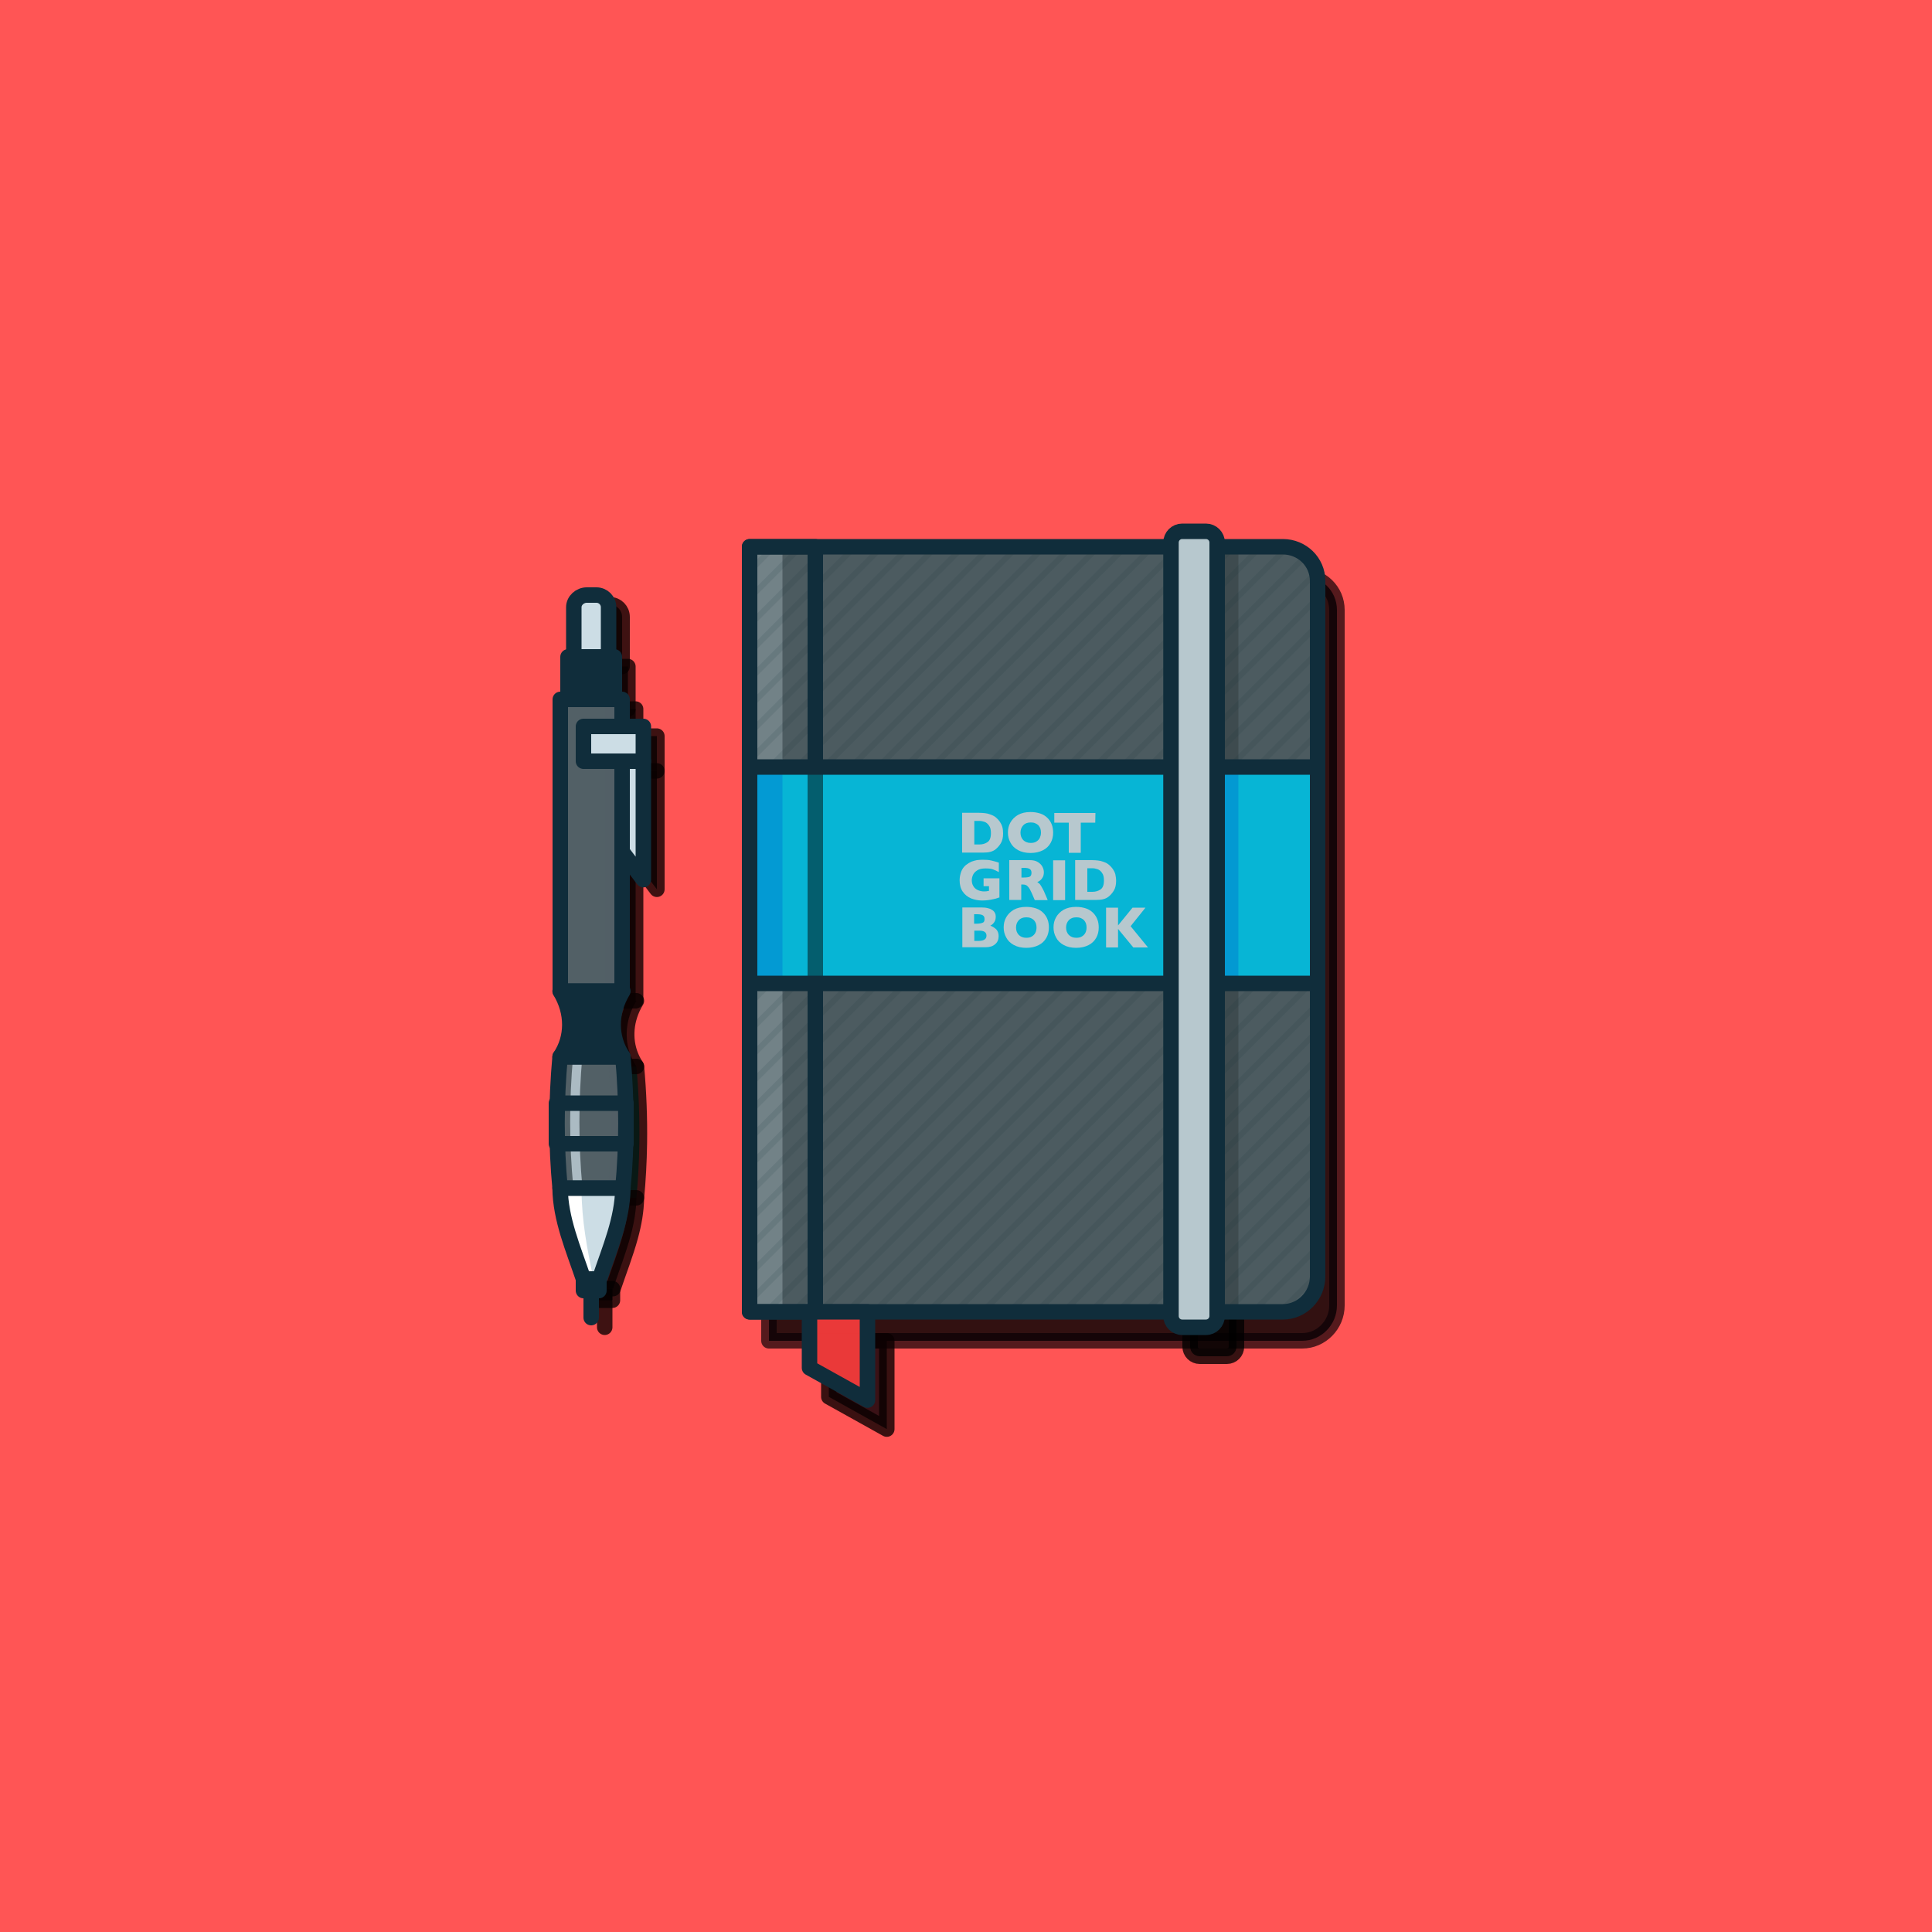 <?xml version="1.0" encoding="UTF-8" standalone="no"?>
<!-- Generator: Adobe Illustrator 23.1.1, SVG Export Plug-In . SVG Version: 6.00 Build 0)  -->

<svg
   xmlns:dc="http://purl.org/dc/elements/1.1/"
   xmlns:cc="http://creativecommons.org/ns#"
   xmlns:rdf="http://www.w3.org/1999/02/22-rdf-syntax-ns#"
   xmlns:svg="http://www.w3.org/2000/svg"
   xmlns="http://www.w3.org/2000/svg"
   xmlns:xlink="http://www.w3.org/1999/xlink"
   xmlns:sodipodi="http://sodipodi.sourceforge.net/DTD/sodipodi-0.dtd"
   xmlns:inkscape="http://www.inkscape.org/namespaces/inkscape"
   version="1.1"
   id="Layer_1"
   x="0px"
   y="0px"
   viewBox="0 0 1000 1000"
   style="enable-background:new 0 0 1000 1000;"
   xml:space="preserve"
   sodipodi:docname="day69-dotted-notebook.svg"
   inkscape:version="0.92.5 (2060ec1f9f, 2020-04-08)"><defs
   id="defs490" /><sodipodi:namedview
   pagecolor="#ffffff"
   bordercolor="#666666"
   borderopacity="1"
   objecttolerance="10"
   gridtolerance="10"
   guidetolerance="10"
   inkscape:pageopacity="0"
   inkscape:pageshadow="2"
   inkscape:window-width="1920"
   inkscape:window-height="1027"
   id="namedview488"
   showgrid="false"
   inkscape:zoom="0.944"
   inkscape:cx="593.31145"
   inkscape:cy="90.72647"
   inkscape:window-x="0"
   inkscape:window-y="27"
   inkscape:window-maximized="1"
   inkscape:current-layer="Layer_1" />
<style
   type="text/css"
   id="style2">
	.st0{fill:#07B594;}
	.st1{fill:#EEF2F4;}
	.st2{fill:#0A7362;stroke:#0A7362;stroke-width:8;stroke-linecap:round;stroke-linejoin:round;stroke-miterlimit:10;}
	.st3{fill:none;stroke:#0A7362;stroke-width:8;stroke-linecap:round;stroke-linejoin:round;stroke-miterlimit:10;}
	.st4{fill:#102D3B;}
	.st5{fill:#4C5B60;}
	.st6{fill:#3E4B4F;}
	.st7{opacity:0.3;fill:#CCDDE5;enable-background:new    ;}
	.st8{opacity:0.11;clip-path:url(#XMLID_58_);}
	.st9{fill:none;stroke:#102D3B;stroke-width:8;stroke-linecap:round;stroke-linejoin:round;stroke-miterlimit:10;}
	.st10{fill:#FF9852;}
	.st11{fill:#D85639;}
	.st12{opacity:0.6;fill:none;stroke:#D85639;stroke-width:8;stroke-miterlimit:10;}
	.st13{fill:#FDBA5D;}
	.st14{opacity:0.61;fill:#D85639;enable-background:new    ;}
	.st15{fill:#B7C8CE;}
	.st16{fill:#EA3939;}
	.st17{opacity:0.62;fill:#EA3939;enable-background:new    ;}
	.st18{fill:#526066;}
	.st19{opacity:0.64;fill:#526066;enable-background:new    ;}
	.st20{opacity:0.3;fill:#526066;enable-background:new    ;}
	.st21{fill:#42708A;}
	.st22{opacity:0.73;fill:#CCDDE5;enable-background:new    ;}
	.st23{fill:#CCDDE5;}
	.st24{fill:#FFFFFF;}
	
		.st25{opacity:0.38;fill:none;stroke:#102D3B;stroke-width:8;stroke-linecap:round;stroke-linejoin:round;stroke-miterlimit:10;enable-background:new    ;}
</style>
<rect
   id="XMLID_18_"
   class="st0"
   width="1000"
   height="1000"
   style="fill:#ff5555;fill-opacity:1" />

<g
   id="g485">
	<rect
   id="XMLID_49_"
   x="297"
   y="367"
   class="st2"
   width="32"
   height="151"
   style="fill:#000000;fill-opacity:0.784;stroke:#0a0000;stroke-opacity:0.784" />
	<path
   id="XMLID_48_"
   class="st2"
   d="m 329.4,620 h -32.5 c -2.1,-22 -2.1,-45 0,-68 h 32.5 c 1.218,13.341 1.73,26.682 1.535,39.828 C 330.793,601.346 330.282,610.761 329.4,620 Z"
   inkscape:connector-curvature="0"
   style="fill:#0a7362;stroke:#0a0000;stroke-width:8;stroke-linecap:round;stroke-linejoin:round;stroke-miterlimit:10;stroke-opacity:0.784"
   sodipodi:nodetypes="ccccsc" />
	<path
   id="XMLID_47_"
   class="st2"
   d="m 329.4,552 h -32.5 c 6.7,-10 6.7,-23 0,-34 h 32.5 c -0.779,1.279 -1.468,2.586 -2.066,3.911 -4.192,9.294 -3.93,19.531 0.787,28 0.395,0.709 0.821,1.406 1.279,2.089 z"
   inkscape:connector-curvature="0"
   style="fill:#070000;fill-opacity:0.784;stroke:#0a0000;stroke-width:8;stroke-linecap:round;stroke-linejoin:round;stroke-miterlimit:10;stroke-opacity:0.784"
   sodipodi:nodetypes="ccccssc" />
	<path
   id="XMLID_46_"
   class="st2"
   d="m 317.3,667 c 3.123,-9.254 6.614,-18.173 9.042,-27.144 1.77,-6.541 2.974,-13.109 3.058,-19.856 h -32.5 c 0.2,16 6.7,31 12.1,47 z"
   inkscape:connector-curvature="0"
   style="fill:#0a0000;stroke:#0a0000;stroke-width:8;stroke-linecap:round;stroke-linejoin:round;stroke-miterlimit:10;fill-opacity:0.784;stroke-opacity:0.794"
   sodipodi:nodetypes="cscccc" />
	<rect
   id="XMLID_45_"
   x="309"
   y="667"
   class="st2"
   width="8"
   height="6"
   style="stroke:#040000;stroke-opacity:0.784;fill:#0a0000;fill-opacity:1" />
	<line
   id="XMLID_44_"
   class="st3"
   x1="313"
   y1="674"
   x2="313"
   y2="687"
   style="stroke:#0a0000;stroke-opacity:0.784" />
	<rect
   id="XMLID_43_"
   x="301"
   y="345"
   class="st2"
   width="24"
   height="22"
   style="fill:#000000;fill-opacity:0.784;stroke:#0a0000;stroke-opacity:0.784" />
	<path
   id="XMLID_42_"
   class="st2"
   d="M322,345h-18v-25.7c0-3.5,3.2-6.3,6.7-6.3h5c3.5,0,6.3,2.8,6.3,6.3V345z"
   style="fill:#000000;fill-opacity:0.784;stroke:#0a0000;stroke-opacity:0.784" />
	<rect
   id="XMLID_41_"
   x="309"
   y="381"
   class="st2"
   width="31"
   height="18"
   style="fill:#000000;fill-opacity:0.784;stroke:#0a0000;stroke-opacity:0.784" />
	<polygon
   id="XMLID_40_"
   class="st2"
   points="340,460.3 329,445.8 329,399 340,399  "
   style="fill:#000000;fill-opacity:0.784;stroke:#0a0000;stroke-opacity:0.784" />
	<path
   id="XMLID_24_"
   class="st4"
   d="M322.4,547c-10.8,0-21.7,0-32.5,0c6.7-10,6.7-23,0-34c10.8,0,21.7,0,32.5,0   C315.7,524,315.7,537,322.4,547z" />
	<path
   id="XMLID_38_"
   class="st2"
   d="M674,694H398V298h276c9.9,0,18,7.8,18,17.7v360C692,685.7,683.9,694,674,694z"
   style="stroke:#0a0005;stroke-opacity:0.688;fill:#000000;fill-opacity:0.804" />
	<path
   id="XMLID_36_"
   class="st2"
   d="M635,702h-14c-2.8,0-5-2.2-5-5V295c0-2.8,2.2-5,5-5h14c2.8,0,5,2.2,5,5v402   C640,699.8,637.8,702,635,702z"
   style="fill:#000000;fill-opacity:0.784;stroke:#000000;stroke-opacity:0.784" />
	<polygon
   id="XMLID_34_"
   class="st2"
   points="459,739.7 429,723 429,694 459,694  "
   style="fill:#0a0007;fill-opacity:0.804;stroke:#0a0000;stroke-opacity:0.804" />
	<path
   id="XMLID_19_"
   class="st5"
   d="M664,679H388V283h276c9.9,0,18,7.8,18,17.7v360C682,670.7,673.9,679,664,679z" />
	<rect
   id="XMLID_54_"
   x="617"
   y="283"
   class="st6"
   width="24"
   height="396" />
	<rect
   id="XMLID_50_"
   x="388"
   y="283"
   class="st7"
   width="17"
   height="396" />
	<g
   id="g421">
		<defs
   id="defs127">
			<path
   id="XMLID_7_"
   d="M664,679H388V283h276c9.9,0,18,7.8,18,17.7v360C682,670.7,673.9,679,664,679z" />
		</defs>
		<clipPath
   id="XMLID_58_">
			<use
   xlink:href="#XMLID_7_"
   style="overflow:visible;"
   id="use129" />
		</clipPath>
		<g
   id="XMLID_57_"
   class="st8"
   clip-path="url(#XMLID_58_)">
			<g
   id="g136">
				<g
   id="g134">
					<path
   class="st4"
   d="M359.4,983.6c-0.4,0-0.8-0.1-1.1-0.4c-0.6-0.6-0.6-1.5,0-2.1l344.4-344.3c0.6-0.6,1.5-0.6,2.1,0       s0.6,1.5,0,2.1L360.5,983.2C360.2,983.5,359.8,983.6,359.4,983.6z"
   id="path132" />
				</g>
			</g>
			<g
   id="g142">
				<g
   id="g140">
					<path
   class="st4"
   d="M359.4,969.6c-0.4,0-0.8-0.1-1.1-0.4c-0.6-0.6-0.6-1.5,0-2.1l344.4-344.3c0.6-0.6,1.5-0.6,2.1,0       s0.6,1.5,0,2.1L360.5,969.2C360.2,969.5,359.8,969.6,359.4,969.6z"
   id="path138" />
				</g>
			</g>
			<g
   id="g148">
				<g
   id="g146">
					<path
   class="st4"
   d="M359.4,955.6c-0.4,0-0.8-0.1-1.1-0.4c-0.6-0.6-0.6-1.5,0-2.1l344.4-344.3c0.6-0.6,1.5-0.6,2.1,0       s0.6,1.5,0,2.1L360.5,955.2C360.2,955.5,359.8,955.6,359.4,955.6z"
   id="path144" />
				</g>
			</g>
			<g
   id="g154">
				<g
   id="g152">
					<path
   class="st4"
   d="M359.4,941.6c-0.4,0-0.8-0.1-1.1-0.4c-0.6-0.6-0.6-1.5,0-2.1l344.4-344.3c0.6-0.6,1.5-0.6,2.1,0       s0.6,1.5,0,2.1L360.5,941.2C360.2,941.5,359.8,941.6,359.4,941.6z"
   id="path150" />
				</g>
			</g>
			<g
   id="g160">
				<g
   id="g158">
					<path
   class="st4"
   d="M359.4,927.6c-0.4,0-0.8-0.1-1.1-0.4c-0.6-0.6-0.6-1.5,0-2.1l344.4-344.3c0.6-0.6,1.5-0.6,2.1,0       s0.6,1.5,0,2.1L360.5,927.2C360.2,927.5,359.8,927.6,359.4,927.6z"
   id="path156" />
				</g>
			</g>
			<g
   id="g166">
				<g
   id="g164">
					<path
   class="st4"
   d="M359.4,913.6c-0.4,0-0.8-0.1-1.1-0.4c-0.6-0.6-0.6-1.5,0-2.1l344.4-344.3c0.6-0.6,1.5-0.6,2.1,0       s0.6,1.5,0,2.1L360.5,913.2C360.2,913.5,359.8,913.6,359.4,913.6z"
   id="path162" />
				</g>
			</g>
			<g
   id="g172">
				<g
   id="g170">
					<path
   class="st4"
   d="M359.4,899.6c-0.4,0-0.8-0.1-1.1-0.4c-0.6-0.6-0.6-1.5,0-2.1l344.4-344.3c0.6-0.6,1.5-0.6,2.1,0       s0.6,1.5,0,2.1L360.5,899.2C360.2,899.5,359.8,899.6,359.4,899.6z"
   id="path168" />
				</g>
			</g>
			<g
   id="g178">
				<g
   id="g176">
					<path
   class="st4"
   d="M359.4,885.6c-0.4,0-0.8-0.1-1.1-0.4c-0.6-0.6-0.6-1.5,0-2.1l344.4-344.3c0.6-0.6,1.5-0.6,2.1,0       s0.6,1.5,0,2.1L360.5,885.2C360.2,885.5,359.8,885.6,359.4,885.6z"
   id="path174" />
				</g>
			</g>
			<g
   id="g184">
				<g
   id="g182">
					<path
   class="st4"
   d="M359.4,871.6c-0.4,0-0.8-0.1-1.1-0.4c-0.6-0.6-0.6-1.5,0-2.1l344.4-344.3c0.6-0.6,1.5-0.6,2.1,0       s0.6,1.5,0,2.1L360.5,871.2C360.2,871.5,359.8,871.6,359.4,871.6z"
   id="path180" />
				</g>
			</g>
			<g
   id="g190">
				<g
   id="g188">
					<path
   class="st4"
   d="M359.4,857.6c-0.4,0-0.8-0.1-1.1-0.4c-0.6-0.6-0.6-1.5,0-2.1l344.4-344.3c0.6-0.6,1.5-0.6,2.1,0       s0.6,1.5,0,2.1L360.5,857.2C360.2,857.5,359.8,857.6,359.4,857.6z"
   id="path186" />
				</g>
			</g>
			<g
   id="g196">
				<g
   id="g194">
					<path
   class="st4"
   d="M359.4,843.6c-0.4,0-0.8-0.1-1.1-0.4c-0.6-0.6-0.6-1.5,0-2.1l344.4-344.3c0.6-0.6,1.5-0.6,2.1,0       s0.6,1.5,0,2.1L360.5,843.2C360.2,843.5,359.8,843.6,359.4,843.6z"
   id="path192" />
				</g>
			</g>
			<g
   id="g202">
				<g
   id="g200">
					<path
   class="st4"
   d="M359.4,829.6c-0.4,0-0.8-0.1-1.1-0.4c-0.6-0.6-0.6-1.5,0-2.1l344.4-344.3c0.6-0.6,1.5-0.6,2.1,0       s0.6,1.5,0,2.1L360.5,829.2C360.2,829.5,359.8,829.6,359.4,829.6z"
   id="path198" />
				</g>
			</g>
			<g
   id="g208">
				<g
   id="g206">
					<path
   class="st4"
   d="M359.4,815.6c-0.4,0-0.8-0.1-1.1-0.4c-0.6-0.6-0.6-1.5,0-2.1l344.4-344.3c0.6-0.6,1.5-0.6,2.1,0       s0.6,1.5,0,2.1L360.5,815.2C360.2,815.5,359.8,815.6,359.4,815.6z"
   id="path204" />
				</g>
			</g>
			<g
   id="g214">
				<g
   id="g212">
					<path
   class="st4"
   d="M359.4,801.6c-0.4,0-0.8-0.1-1.1-0.4c-0.6-0.6-0.6-1.5,0-2.1l344.4-344.3c0.6-0.6,1.5-0.6,2.1,0       s0.6,1.5,0,2.1L360.5,801.2C360.2,801.5,359.8,801.6,359.4,801.6z"
   id="path210" />
				</g>
			</g>
			<g
   id="g220">
				<g
   id="g218">
					<path
   class="st4"
   d="M359.4,787.6c-0.4,0-0.8-0.1-1.1-0.4c-0.6-0.6-0.6-1.5,0-2.1l344.4-344.3c0.6-0.6,1.5-0.6,2.1,0       s0.6,1.5,0,2.1L360.5,787.2C360.2,787.5,359.8,787.6,359.4,787.6z"
   id="path216" />
				</g>
			</g>
			<g
   id="g226">
				<g
   id="g224">
					<path
   class="st4"
   d="M359.4,773.6c-0.4,0-0.8-0.1-1.1-0.4c-0.6-0.6-0.6-1.5,0-2.1l344.4-344.3c0.6-0.6,1.5-0.6,2.1,0       s0.6,1.5,0,2.1L360.5,773.2C360.2,773.5,359.8,773.6,359.4,773.6z"
   id="path222" />
				</g>
			</g>
			<g
   id="g232">
				<g
   id="g230">
					<path
   class="st4"
   d="M359.4,759.6c-0.4,0-0.8-0.1-1.1-0.4c-0.6-0.6-0.6-1.5,0-2.1l344.4-344.3c0.6-0.6,1.5-0.6,2.1,0       s0.6,1.5,0,2.1L360.5,759.2C360.2,759.5,359.8,759.6,359.4,759.6z"
   id="path228" />
				</g>
			</g>
			<g
   id="g238">
				<g
   id="g236">
					<path
   class="st4"
   d="M359.4,745.6c-0.4,0-0.8-0.1-1.1-0.4c-0.6-0.6-0.6-1.5,0-2.1l344.4-344.3c0.6-0.6,1.5-0.6,2.1,0       s0.6,1.5,0,2.1L360.5,745.2C360.2,745.5,359.8,745.6,359.4,745.6z"
   id="path234" />
				</g>
			</g>
			<g
   id="g244">
				<g
   id="g242">
					<path
   class="st4"
   d="M359.4,731.6c-0.4,0-0.8-0.1-1.1-0.4c-0.6-0.6-0.6-1.5,0-2.1l344.4-344.3c0.6-0.6,1.5-0.6,2.1,0       s0.6,1.5,0,2.1L360.5,731.2C360.2,731.5,359.8,731.6,359.4,731.6z"
   id="path240" />
				</g>
			</g>
			<g
   id="g250">
				<g
   id="g248">
					<path
   class="st4"
   d="M359.4,717.6c-0.4,0-0.8-0.1-1.1-0.4c-0.6-0.6-0.6-1.5,0-2.1l344.4-344.3c0.6-0.6,1.5-0.6,2.1,0       s0.6,1.5,0,2.1L360.5,717.2C360.2,717.5,359.8,717.6,359.4,717.6z"
   id="path246" />
				</g>
			</g>
			<g
   id="g256">
				<g
   id="g254">
					<path
   class="st4"
   d="M359.4,703.6c-0.4,0-0.8-0.1-1.1-0.4c-0.6-0.6-0.6-1.5,0-2.1l344.4-344.3c0.6-0.6,1.5-0.6,2.1,0       s0.6,1.5,0,2.1L360.5,703.2C360.2,703.5,359.8,703.6,359.4,703.6z"
   id="path252" />
				</g>
			</g>
			<g
   id="g262">
				<g
   id="g260">
					<path
   class="st4"
   d="M359.4,689.6c-0.4,0-0.8-0.1-1.1-0.4c-0.6-0.6-0.6-1.5,0-2.1l344.4-344.3c0.6-0.6,1.5-0.6,2.1,0       s0.6,1.5,0,2.1L360.5,689.2C360.2,689.5,359.8,689.6,359.4,689.6z"
   id="path258" />
				</g>
			</g>
			<g
   id="g268">
				<g
   id="g266">
					<path
   class="st4"
   d="M359.4,675.6c-0.4,0-0.8-0.1-1.1-0.4c-0.6-0.6-0.6-1.5,0-2.1l344.4-344.3c0.6-0.6,1.5-0.6,2.1,0       s0.6,1.5,0,2.1L360.5,675.2C360.2,675.5,359.8,675.6,359.4,675.6z"
   id="path264" />
				</g>
			</g>
			<g
   id="g274">
				<g
   id="g272">
					<path
   class="st4"
   d="M359.4,661.6c-0.4,0-0.8-0.1-1.1-0.4c-0.6-0.6-0.6-1.5,0-2.1l344.4-344.3c0.6-0.6,1.5-0.6,2.1,0       s0.6,1.5,0,2.1L360.5,661.2C360.2,661.5,359.8,661.6,359.4,661.6z"
   id="path270" />
				</g>
			</g>
			<g
   id="g280">
				<g
   id="g278">
					<path
   class="st4"
   d="M359.4,647.6c-0.4,0-0.8-0.1-1.1-0.4c-0.6-0.6-0.6-1.5,0-2.1l344.4-344.3c0.6-0.6,1.5-0.6,2.1,0       s0.6,1.5,0,2.1L360.5,647.2C360.2,647.5,359.8,647.6,359.4,647.6z"
   id="path276" />
				</g>
			</g>
			<g
   id="g286">
				<g
   id="g284">
					<path
   class="st4"
   d="M359.4,633.6c-0.4,0-0.8-0.1-1.1-0.4c-0.6-0.6-0.6-1.5,0-2.1l344.4-344.3c0.6-0.6,1.5-0.6,2.1,0       s0.6,1.5,0,2.1L360.5,633.2C360.2,633.5,359.8,633.6,359.4,633.6z"
   id="path282" />
				</g>
			</g>
			<g
   id="g292">
				<g
   id="g290">
					<path
   class="st4"
   d="M359.4,619.6c-0.4,0-0.8-0.1-1.1-0.4c-0.6-0.6-0.6-1.5,0-2.1l344.4-344.3c0.6-0.6,1.5-0.6,2.1,0       s0.6,1.5,0,2.1L360.5,619.2C360.2,619.5,359.8,619.6,359.4,619.6z"
   id="path288" />
				</g>
			</g>
			<g
   id="g298">
				<g
   id="g296">
					<path
   class="st4"
   d="M359.4,605.6c-0.4,0-0.8-0.1-1.1-0.4c-0.6-0.6-0.6-1.5,0-2.1l344.4-344.3c0.6-0.6,1.5-0.6,2.1,0       s0.6,1.5,0,2.1L360.5,605.2C360.2,605.5,359.8,605.6,359.4,605.6z"
   id="path294" />
				</g>
			</g>
			<g
   id="g304">
				<g
   id="g302">
					<path
   class="st4"
   d="M359.4,591.6c-0.4,0-0.8-0.1-1.1-0.4c-0.6-0.6-0.6-1.5,0-2.1l344.4-344.3c0.6-0.6,1.5-0.6,2.1,0       s0.6,1.5,0,2.1L360.5,591.2C360.2,591.5,359.8,591.6,359.4,591.6z"
   id="path300" />
				</g>
			</g>
			<g
   id="g310">
				<g
   id="g308">
					<path
   class="st4"
   d="M359.4,577.6c-0.4,0-0.8-0.1-1.1-0.4c-0.6-0.6-0.6-1.5,0-2.1l344.4-344.3c0.6-0.6,1.5-0.6,2.1,0       s0.6,1.5,0,2.1L360.5,577.2C360.2,577.5,359.8,577.6,359.4,577.6z"
   id="path306" />
				</g>
			</g>
			<g
   id="g316">
				<g
   id="g314">
					<path
   class="st4"
   d="M359.4,563.6c-0.4,0-0.8-0.1-1.1-0.4c-0.6-0.6-0.6-1.5,0-2.1l344.4-344.3c0.6-0.6,1.5-0.6,2.1,0       s0.6,1.5,0,2.1L360.5,563.2C360.2,563.5,359.8,563.6,359.4,563.6z"
   id="path312" />
				</g>
			</g>
			<g
   id="g322">
				<g
   id="g320">
					<path
   class="st4"
   d="M359.4,549.6c-0.4,0-0.8-0.1-1.1-0.4c-0.6-0.6-0.6-1.5,0-2.1l344.4-344.3c0.6-0.6,1.5-0.6,2.1,0       s0.6,1.5,0,2.1L360.5,549.2C360.2,549.5,359.8,549.6,359.4,549.6z"
   id="path318" />
				</g>
			</g>
			<g
   id="g328">
				<g
   id="g326">
					<path
   class="st4"
   d="M359.4,535.6c-0.4,0-0.8-0.1-1.1-0.4c-0.6-0.6-0.6-1.5,0-2.1l344.4-344.3c0.6-0.6,1.5-0.6,2.1,0       s0.6,1.5,0,2.1L360.5,535.2C360.2,535.5,359.8,535.6,359.4,535.6z"
   id="path324" />
				</g>
			</g>
			<g
   id="g334">
				<g
   id="g332">
					<path
   class="st4"
   d="M359.4,521.6c-0.4,0-0.8-0.1-1.1-0.4c-0.6-0.6-0.6-1.5,0-2.1l344.4-344.3c0.6-0.6,1.5-0.6,2.1,0       s0.6,1.5,0,2.1L360.5,521.2C360.2,521.5,359.8,521.6,359.4,521.6z"
   id="path330" />
				</g>
			</g>
			<g
   id="g340">
				<g
   id="g338">
					<path
   class="st4"
   d="M359.4,507.6c-0.4,0-0.8-0.1-1.1-0.4c-0.6-0.6-0.6-1.5,0-2.1l344.4-344.3c0.6-0.6,1.5-0.6,2.1,0       s0.6,1.5,0,2.1L360.5,507.2C360.2,507.5,359.8,507.6,359.4,507.6z"
   id="path336" />
				</g>
			</g>
			<g
   id="g346">
				<g
   id="g344">
					<path
   class="st4"
   d="M359.4,493.6c-0.4,0-0.8-0.1-1.1-0.4c-0.6-0.6-0.6-1.5,0-2.1l344.4-344.3c0.6-0.6,1.5-0.6,2.1,0       s0.6,1.5,0,2.1L360.5,493.2C360.2,493.5,359.8,493.6,359.4,493.6z"
   id="path342" />
				</g>
			</g>
			<g
   id="g352">
				<g
   id="g350">
					<path
   class="st4"
   d="M359.4,479.6c-0.4,0-0.8-0.1-1.1-0.4c-0.6-0.6-0.6-1.5,0-2.1l344.4-344.3c0.6-0.6,1.5-0.6,2.1,0       s0.6,1.5,0,2.1L360.5,479.2C360.2,479.5,359.8,479.6,359.4,479.6z"
   id="path348" />
				</g>
			</g>
			<g
   id="g358">
				<g
   id="g356">
					<path
   class="st4"
   d="M359.4,465.6c-0.4,0-0.8-0.1-1.1-0.4c-0.6-0.6-0.6-1.5,0-2.1l344.4-344.4c0.6-0.6,1.5-0.6,2.1,0       c0.6,0.6,0.6,1.5,0,2.1L360.5,465.2C360.2,465.5,359.8,465.6,359.4,465.6z"
   id="path354" />
				</g>
			</g>
			<g
   id="g364">
				<g
   id="g362">
					<path
   class="st4"
   d="M359.4,451.6c-0.4,0-0.8-0.1-1.1-0.4c-0.6-0.6-0.6-1.5,0-2.1l344.4-344.4c0.6-0.6,1.5-0.6,2.1,0       c0.6,0.6,0.6,1.5,0,2.1L360.5,451.2C360.2,451.5,359.8,451.6,359.4,451.6z"
   id="path360" />
				</g>
			</g>
			<g
   id="g370">
				<g
   id="g368">
					<path
   class="st4"
   d="M359.4,437.6c-0.4,0-0.8-0.1-1.1-0.4c-0.6-0.6-0.6-1.5,0-2.1L702.7,90.6c0.6-0.6,1.5-0.6,2.1,0       c0.6,0.6,0.6,1.5,0,2.1L360.5,437.2C360.2,437.5,359.8,437.6,359.4,437.6z"
   id="path366" />
				</g>
			</g>
			<g
   id="g376">
				<g
   id="g374">
					<path
   class="st4"
   d="M359.4,423.6c-0.4,0-0.8-0.1-1.1-0.4c-0.6-0.6-0.6-1.5,0-2.1L702.7,76.6c0.6-0.6,1.5-0.6,2.1,0       c0.6,0.6,0.6,1.5,0,2.1L360.5,423.2C360.2,423.5,359.8,423.6,359.4,423.6z"
   id="path372" />
				</g>
			</g>
			<g
   id="g382">
				<g
   id="g380">
					<path
   class="st4"
   d="M359.4,409.6c-0.4,0-0.8-0.1-1.1-0.4c-0.6-0.6-0.6-1.5,0-2.1L702.7,62.6c0.6-0.6,1.5-0.6,2.1,0       c0.6,0.6,0.6,1.5,0,2.1L360.5,409.2C360.2,409.5,359.8,409.6,359.4,409.6z"
   id="path378" />
				</g>
			</g>
			<g
   id="g388">
				<g
   id="g386">
					<path
   class="st4"
   d="M359.4,395.6c-0.4,0-0.8-0.1-1.1-0.4c-0.6-0.6-0.6-1.5,0-2.1L702.7,48.6c0.6-0.6,1.5-0.6,2.1,0       c0.6,0.6,0.6,1.5,0,2.1L360.5,395.2C360.2,395.5,359.8,395.6,359.4,395.6z"
   id="path384" />
				</g>
			</g>
			<g
   id="g394">
				<g
   id="g392">
					<path
   class="st4"
   d="M359.4,381.6c-0.4,0-0.8-0.1-1.1-0.4c-0.6-0.6-0.6-1.5,0-2.1L702.7,34.6c0.6-0.6,1.5-0.6,2.1,0       c0.6,0.6,0.6,1.5,0,2.1L360.5,381.2C360.2,381.5,359.8,381.6,359.4,381.6z"
   id="path390" />
				</g>
			</g>
			<g
   id="g400">
				<g
   id="g398">
					<path
   class="st4"
   d="M359.4,367.6c-0.4,0-0.8-0.1-1.1-0.4c-0.6-0.6-0.6-1.5,0-2.1L702.7,20.6c0.6-0.6,1.5-0.6,2.1,0       c0.6,0.6,0.6,1.5,0,2.1L360.5,367.2C360.2,367.5,359.8,367.6,359.4,367.6z"
   id="path396" />
				</g>
			</g>
			<g
   id="g406">
				<g
   id="g404">
					<path
   class="st4"
   d="M359.4,353.6c-0.4,0-0.8-0.1-1.1-0.4c-0.6-0.6-0.6-1.5,0-2.1L702.7,6.6c0.6-0.6,1.5-0.6,2.1,0       c0.6,0.6,0.6,1.5,0,2.1L360.5,353.2C360.2,353.5,359.8,353.6,359.4,353.6z"
   id="path402" />
				</g>
			</g>
			<g
   id="g412">
				<g
   id="g410">
					<path
   class="st4"
   d="M359.4,339.6c-0.4,0-0.8-0.1-1.1-0.4c-0.6-0.6-0.6-1.5,0-2.1L671.1,24.1c0.6-0.6,1.5-0.6,2.1,0       c0.6,0.6,0.6,1.5,0,2.1L360.5,339.2C360.2,339.5,359.8,339.6,359.4,339.6z"
   id="path408" />
				</g>
			</g>
			<g
   id="g418">
				<g
   id="g416">
					<path
   class="st4"
   d="M359.4,325.6c-0.4,0-0.8-0.1-1.1-0.4c-0.6-0.6-0.6-1.5,0-2.1L651.7,29.6c0.6-0.6,1.5-0.6,2.1,0       c0.6,0.6,0.6,1.5,0,2.1L360.5,325.2C360.2,325.5,359.8,325.6,359.4,325.6z"
   id="path414" />
				</g>
			</g>
		</g>
	</g>
	<path
   id="XMLID_1_"
   class="st9"
   d="M664,679H388V283h276c9.9,0,18,7.8,18,17.7v360C682,670.7,673.9,679,664,679z" />
	<rect
   id="XMLID_21_"
   x="388"
   y="283"
   class="st9"
   width="34"
   height="396" />
	<rect
   id="XMLID_31_"
   x="388"
   y="397"
   class="st10"
   width="294"
   height="112"
   style="fill:#07b5d5;fill-opacity:1" />
	<g
   id="g448">
		<path
   class="st11"
   d="M519.2,431.4c0,2.1-0.4,3.8-1.2,5.1s-1.7,2.3-2.7,3.1c-1.5,1.2-3.5,1.7-6.2,1.7H498v-20.6h8.6    c1.3,0,2.4,0.1,3.3,0.2s1.7,0.3,2.5,0.6s1.4,0.5,1.9,0.8s1,0.6,1.4,1c0.7,0.6,1.3,1.3,1.8,2s1,1.7,1.3,2.7    C519.1,429.1,519.2,430.2,519.2,431.4z M512.9,431.2c0-1.7-0.3-3-1-3.9c-0.6-0.9-1.4-1.6-2.3-1.9s-1.8-0.5-2.7-0.5h-2.6v12.2h2.6    c1.6,0,3-0.4,4.2-1.2S512.9,433.6,512.9,431.2z"
   id="path426"
   style="fill:#b7c8ce;fill-opacity:1" />
		<path
   class="st11"
   d="M545.1,431c0,1.9-0.4,3.7-1.3,5.3c-0.9,1.6-2.2,2.9-4,3.8s-3.9,1.4-6.4,1.4s-4.7-0.5-6.5-1.5    s-3.1-2.3-3.9-3.9c-0.9-1.6-1.3-3.3-1.3-5.2c0-1.9,0.4-3.6,1.3-5.2c0.9-1.6,2.2-2.9,3.9-3.9c1.8-1,3.9-1.5,6.5-1.5    c1.9,0,3.6,0.3,5.1,0.8s2.7,1.3,3.7,2.3s1.7,2.1,2.2,3.4S545.1,429.6,545.1,431z M538.8,431c0-0.8-0.1-1.5-0.3-2.1s-0.6-1.2-1-1.7    c-0.5-0.5-1-0.8-1.7-1.1s-1.4-0.4-2.3-0.4c-1.7,0-3,0.5-3.9,1.5s-1.4,2.2-1.4,3.8s0.5,2.8,1.4,3.8c1,1,2.3,1.5,3.9,1.5    c1.1,0,2.1-0.2,2.9-0.7s1.4-1.1,1.8-1.9C538.5,433,538.8,432.1,538.8,431z"
   id="path428"
   style="fill:#b7c8ce;fill-opacity:1" />
		<path
   class="st11"
   d="M566.9,425.8h-7.5v15.6h-6.2v-15.6h-7.5v-5H567L566.9,425.8L566.9,425.8z"
   id="path430"
   style="fill:#b7c8ce;fill-opacity:1" />
		<path
   class="st11"
   d="M517.5,464.4c-0.4,0.2-0.8,0.3-1.1,0.4s-0.6,0.2-0.9,0.3c-0.3,0.1-0.7,0.2-1.3,0.3c-0.9,0.2-1.9,0.4-2.8,0.5    c-0.9,0.1-1.9,0.2-3,0.2c-2.1,0-4-0.4-5.8-1.1c-1.8-0.8-3.2-1.9-4.3-3.5c-1.1-1.6-1.6-3.6-1.6-5.9c0-1.5,0.3-3,0.8-4.4    s1.4-2.6,2.5-3.5c0.9-0.7,1.9-1.3,2.8-1.7c1-0.4,1.9-0.6,2.8-0.8c0.9-0.1,1.9-0.2,3-0.2c1.8,0,3.3,0.1,4.5,0.4    c1.2,0.3,2.5,0.6,3.9,1.1v4.9c-0.9-0.5-1.9-1-3-1.4c-1-0.4-2.3-0.5-3.9-0.5c-1.8,0-3.2,0.3-4.3,1c-1.1,0.7-1.8,1.5-2.2,2.4    c-0.4,0.9-0.6,1.9-0.6,2.7c0,1,0.2,2,0.7,2.9s1.2,1.6,2.2,2.1s2.2,0.8,3.5,0.8c0.8,0,1.6-0.1,2.5-0.3v-2.4h-2.8v-4.1h8.2v9.8    H517.5z"
   id="path432"
   style="fill:#b7c8ce;fill-opacity:1" />
		<path
   class="st11"
   d="M542.3,465.9h-6.7l-1.6-3.7c-0.6-1.3-1.1-2.3-1.6-2.9s-0.9-1-1.4-1.2s-1-0.3-1.7-0.3h-0.7v8h-6.2v-20.6H533    c1.7,0,3.1,0.3,4.2,1c1.1,0.7,1.9,1.5,2.4,2.5s0.7,1.9,0.7,2.8c0,1-0.2,1.9-0.6,2.6c-0.4,0.7-0.8,1.2-1.3,1.6    c-0.4,0.3-0.9,0.6-1.5,0.9c0.7,0.4,1.2,0.8,1.6,1.4s1,1.6,1.8,3.2L542.3,465.9z M533.9,451.8c0-1-0.3-1.6-0.9-2    c-0.6-0.4-1.6-0.6-3-0.6h-1.3v5h1.3c1.5,0,2.6-0.2,3.1-0.5S533.9,452.7,533.9,451.8z"
   id="path434"
   style="fill:#b7c8ce;fill-opacity:1" />
		<path
   class="st11"
   d="M551.3,465.9h-6.2v-20.6h6.2V465.9z"
   id="path436"
   style="fill:#b7c8ce;fill-opacity:1" />
		<path
   class="st11"
   d="M577.7,455.9c0,2.1-0.4,3.8-1.2,5.1s-1.7,2.3-2.7,3.1c-1.5,1.2-3.5,1.7-6.2,1.7h-11.1v-20.6h8.6    c1.3,0,2.4,0.1,3.3,0.2c0.9,0.1,1.7,0.3,2.5,0.6s1.4,0.5,1.9,0.8s1,0.6,1.4,1c0.7,0.6,1.3,1.3,1.8,2s1,1.7,1.3,2.7    C577.5,453.6,577.7,454.7,577.7,455.9z M571.4,455.7c0-1.7-0.3-3-1-3.9c-0.6-0.9-1.4-1.6-2.3-1.9c-0.9-0.3-1.8-0.5-2.7-0.5h-2.6    v12.2h2.6c1.6,0,3-0.4,4.2-1.2S571.4,458.1,571.4,455.7z"
   id="path438"
   style="fill:#b7c8ce;fill-opacity:1" />
		<path
   class="st11"
   d="M516.9,484.5c0,1.8-0.6,3.2-1.8,4.2c-1.2,1.1-2.9,1.6-5.1,1.6h-11.9v-20.6h9.9c1.3,0,2.4,0.1,3.4,0.4    c1,0.2,1.7,0.6,2.3,1s1,0.9,1.3,1.5s0.4,1.2,0.4,1.9c0,0.8-0.1,1.4-0.4,2.1s-0.7,1.2-1.1,1.6s-0.9,0.7-1.3,0.9    c1.4,0.6,2.5,1.3,3.2,2.1S516.9,483.2,516.9,484.5z M509.6,475.7c0-1-0.3-1.6-1-2s-1.7-0.5-3.1-0.5h-1.3v4.9h1.3    c1.4,0,2.4-0.2,3.1-0.5C509.3,477.4,509.6,476.7,509.6,475.7z M510.6,484.3c0-1.8-1.3-2.6-3.8-2.6h-2.5v5.3h2.5    C509.4,486.9,510.6,486,510.6,484.3z"
   id="path440"
   style="fill:#b7c8ce;fill-opacity:1" />
		<path
   class="st11"
   d="M542.9,480.1c0,1.9-0.4,3.7-1.3,5.3c-0.9,1.6-2.2,2.9-4,3.8s-3.9,1.4-6.4,1.4s-4.7-0.5-6.5-1.5    s-3.1-2.3-3.9-3.9c-0.9-1.6-1.3-3.3-1.3-5.2c0-1.9,0.4-3.6,1.3-5.2c0.9-1.6,2.2-2.9,3.9-3.9c1.8-1,3.9-1.5,6.5-1.5    c1.9,0,3.6,0.3,5.1,0.8s2.7,1.3,3.7,2.3s1.7,2.1,2.2,3.4S542.9,478.6,542.9,480.1z M536.5,480.1c0-0.8-0.1-1.5-0.3-2.1    s-0.6-1.2-1-1.7c-0.5-0.5-1-0.8-1.7-1.1s-1.4-0.4-2.3-0.4c-1.7,0-3,0.5-3.9,1.5s-1.4,2.2-1.4,3.8s0.5,2.8,1.4,3.8    c1,1,2.3,1.5,3.9,1.5c1.1,0,2.1-0.2,2.9-0.7s1.4-1.1,1.8-1.9C536.3,482,536.5,481.1,536.5,480.1z"
   id="path442"
   style="fill:#b7c8ce;fill-opacity:1" />
		<path
   class="st11"
   d="M568.7,480.1c0,1.9-0.4,3.7-1.3,5.3c-0.9,1.6-2.2,2.9-4,3.8s-3.9,1.4-6.4,1.4s-4.7-0.5-6.5-1.5    s-3.1-2.3-3.9-3.9c-0.9-1.6-1.3-3.3-1.3-5.2c0-1.9,0.4-3.6,1.3-5.2c0.9-1.6,2.2-2.9,3.9-3.9c1.8-1,3.9-1.5,6.5-1.5    c1.9,0,3.6,0.3,5.1,0.8s2.7,1.3,3.7,2.3s1.7,2.1,2.2,3.4S568.7,478.6,568.7,480.1z M562.4,480.1c0-0.8-0.1-1.5-0.3-2.1    s-0.6-1.2-1-1.7c-0.5-0.5-1-0.8-1.7-1.1s-1.4-0.4-2.3-0.4c-1.7,0-3,0.5-3.9,1.5s-1.4,2.2-1.4,3.8s0.5,2.8,1.4,3.8    c1,1,2.3,1.5,3.9,1.5c1.1,0,2.1-0.2,2.9-0.7s1.4-1.1,1.8-1.9C562.2,482,562.4,481.1,562.4,480.1z"
   id="path444"
   style="fill:#b7c8ce;fill-opacity:1" />
		<path
   class="st11"
   d="M594.2,490.4h-7.6l-7.9-9.6v9.6h-6.2v-20.6h6.2v9.2l7.5-9.2h6.7l-7.7,9.6L594.2,490.4z"
   id="path446"
   style="fill:#b7c8ce;fill-opacity:1" />
	</g>
	<line
   id="XMLID_53_"
   class="st12"
   x1="422"
   y1="397"
   x2="422"
   y2="509"
   style="stroke:#000000;stroke-opacity:0.804;fill:#0ec7d3;fill-opacity:1" />
	<rect
   id="XMLID_51_"
   x="388"
   y="397"
   class="st13"
   width="17"
   height="112"
   style="fill:#039ad3;fill-opacity:1" />
	<rect
   id="XMLID_56_"
   x="624"
   y="397"
   class="st14"
   width="17"
   height="112"
   style="fill:#0089d1;fill-opacity:1" />
	<rect
   id="XMLID_3_"
   x="388"
   y="397"
   class="st9"
   width="294"
   height="112" />
	<path
   id="XMLID_4_"
   class="st15"
   d="M624.2,687h-12.3c-3.2,0-5.8-2.6-5.8-5.8V280.8c0-3.2,2.6-5.8,5.8-5.8h12.3   c3.2,0,5.8,2.6,5.8,5.8v400.3C630,684.4,627.4,687,624.2,687z" />
	<path
   id="XMLID_2_"
   class="st9"
   d="M624.2,687h-12.3c-3.2,0-5.8-2.6-5.8-5.8V280.8c0-3.2,2.6-5.8,5.8-5.8h12.3   c3.2,0,5.8,2.6,5.8,5.8v400.3C630,684.4,627.4,687,624.2,687z" />
	<polygon
   id="XMLID_20_"
   class="st16"
   points="449,724.7 419,708 419,679 449,679  " />
	<rect
   id="XMLID_60_"
   x="419"
   y="679"
   class="st17"
   width="30"
   height="11.3" />
	<polygon
   id="XMLID_5_"
   class="st9"
   points="449,724.7 419,708 419,679 449,679  " />
	<rect
   id="XMLID_22_"
   x="290"
   y="362"
   class="st18"
   width="32"
   height="151" />
	<rect
   id="XMLID_32_"
   x="290"
   y="362"
   class="st18"
   width="32"
   height="151" />
	<rect
   id="XMLID_33_"
   x="290"
   y="362"
   class="st19"
   width="10"
   height="151" />
	<rect
   id="XMLID_35_"
   x="313"
   y="362"
   class="st20"
   width="9"
   height="151" />
	<rect
   id="XMLID_6_"
   x="290"
   y="362"
   class="st9"
   width="32"
   height="151" />
	<path
   id="XMLID_23_"
   class="st21"
   d="M322.4,615c-10.8,0-21.7,0-32.5,0c-2.1-22-2.1-45,0-68c10.8,0,21.7,0,32.5,0   C324.5,570,324.5,593,322.4,615z" />
	<path
   id="XMLID_25_"
   class="st18"
   d="M322.4,615c-10.8,0-21.7,0-32.5,0c-2.1-22-2.1-45,0-68c10.8,0,21.7,0,32.5,0   C324.5,570,324.5,593,322.4,615z" />
	<path
   id="XMLID_59_"
   class="st20"
   d="M322.4,547c-2.6,0-5.2,0-7.8,0c2.1,23,2.1,46,0,68c2.6,0,5.2,0,7.8,0   C324.5,593,324.5,570,322.4,547z" />
	<path
   id="XMLID_37_"
   class="st22"
   d="M301.4,614c-1.6,0-3.1,0-4.7,0c-2.1-21.7-2.1-44.3-0.1-67c1.6,0,3.2,0,4.8,0   C299.4,569.7,299.4,592.3,301.4,614z" />
	<path
   id="XMLID_10_"
   class="st9"
   d="M322.4,615c-10.8,0-21.7,0-32.5,0c-2.1-22-2.1-45,0-68c10.8,0,21.7,0,32.5,0   C324.5,570,324.5,593,322.4,615z" />
	<rect
   id="XMLID_8_"
   x="288"
   y="571"
   class="st9"
   width="36"
   height="21" />
	<path
   id="XMLID_9_"
   class="st9"
   d="M322.4,547c-10.8,0-21.7,0-32.5,0c6.7-10,6.7-23,0-34c10.8,0,21.7,0,32.5,0   C315.7,524,315.7,537,322.4,547z" />
	<path
   id="XMLID_26_"
   class="st23"
   d="M310.3,662c5.4-16,11.9-31,12.1-47h-32.5c0.2,16,6.7,31,12.1,47H310.3z" />
	<path
   id="XMLID_39_"
   class="st24"
   d="M322.4,615c0,0.3,0,0.7,0,1H301c0.1,15.7,2.9,30.7,6.2,46H302c-5.4-16-11.9-31-12.1-47H322.4z   " />
	<path
   id="XMLID_14_"
   class="st9"
   d="M310.3,662c5.4-16,11.9-31,12.1-47h-32.5c0.2,16,6.7,31,12.1,47H310.3z" />
	<rect
   id="XMLID_11_"
   x="302"
   y="662"
   class="st9"
   width="8"
   height="6" />
	<line
   id="XMLID_13_"
   class="st9"
   x1="306"
   y1="669"
   x2="306"
   y2="682" />
	<rect
   id="XMLID_12_"
   x="294"
   y="340"
   class="st9"
   width="24"
   height="22" />
	<rect
   id="XMLID_29_"
   x="294"
   y="340"
   class="st4"
   width="24"
   height="22" />
	<path
   id="XMLID_30_"
   class="st23"
   d="M315,340h-18v-25.7c0-3.5,3.2-6.3,6.7-6.3h5c3.5,0,6.3,2.8,6.3,6.3V340z" />
	<path
   id="XMLID_16_"
   class="st9"
   d="M315,340h-18v-25.7c0-3.5,3.2-6.3,6.7-6.3h5c3.5,0,6.3,2.8,6.3,6.3V340z" />
	<rect
   id="XMLID_27_"
   x="302"
   y="376"
   class="st23"
   width="31"
   height="18" />
	<rect
   id="XMLID_15_"
   x="302"
   y="376"
   class="st9"
   width="31"
   height="18" />
	<polygon
   id="XMLID_28_"
   class="st23"
   points="333,455.3 322,440.8 322,394 333,394  " />
	<polygon
   id="XMLID_17_"
   class="st9"
   points="333,455.3 322,440.8 322,394 333,394  " />
	<path
   id="XMLID_52_"
   class="st25"
   d="M422,397" />
</g>
</svg>